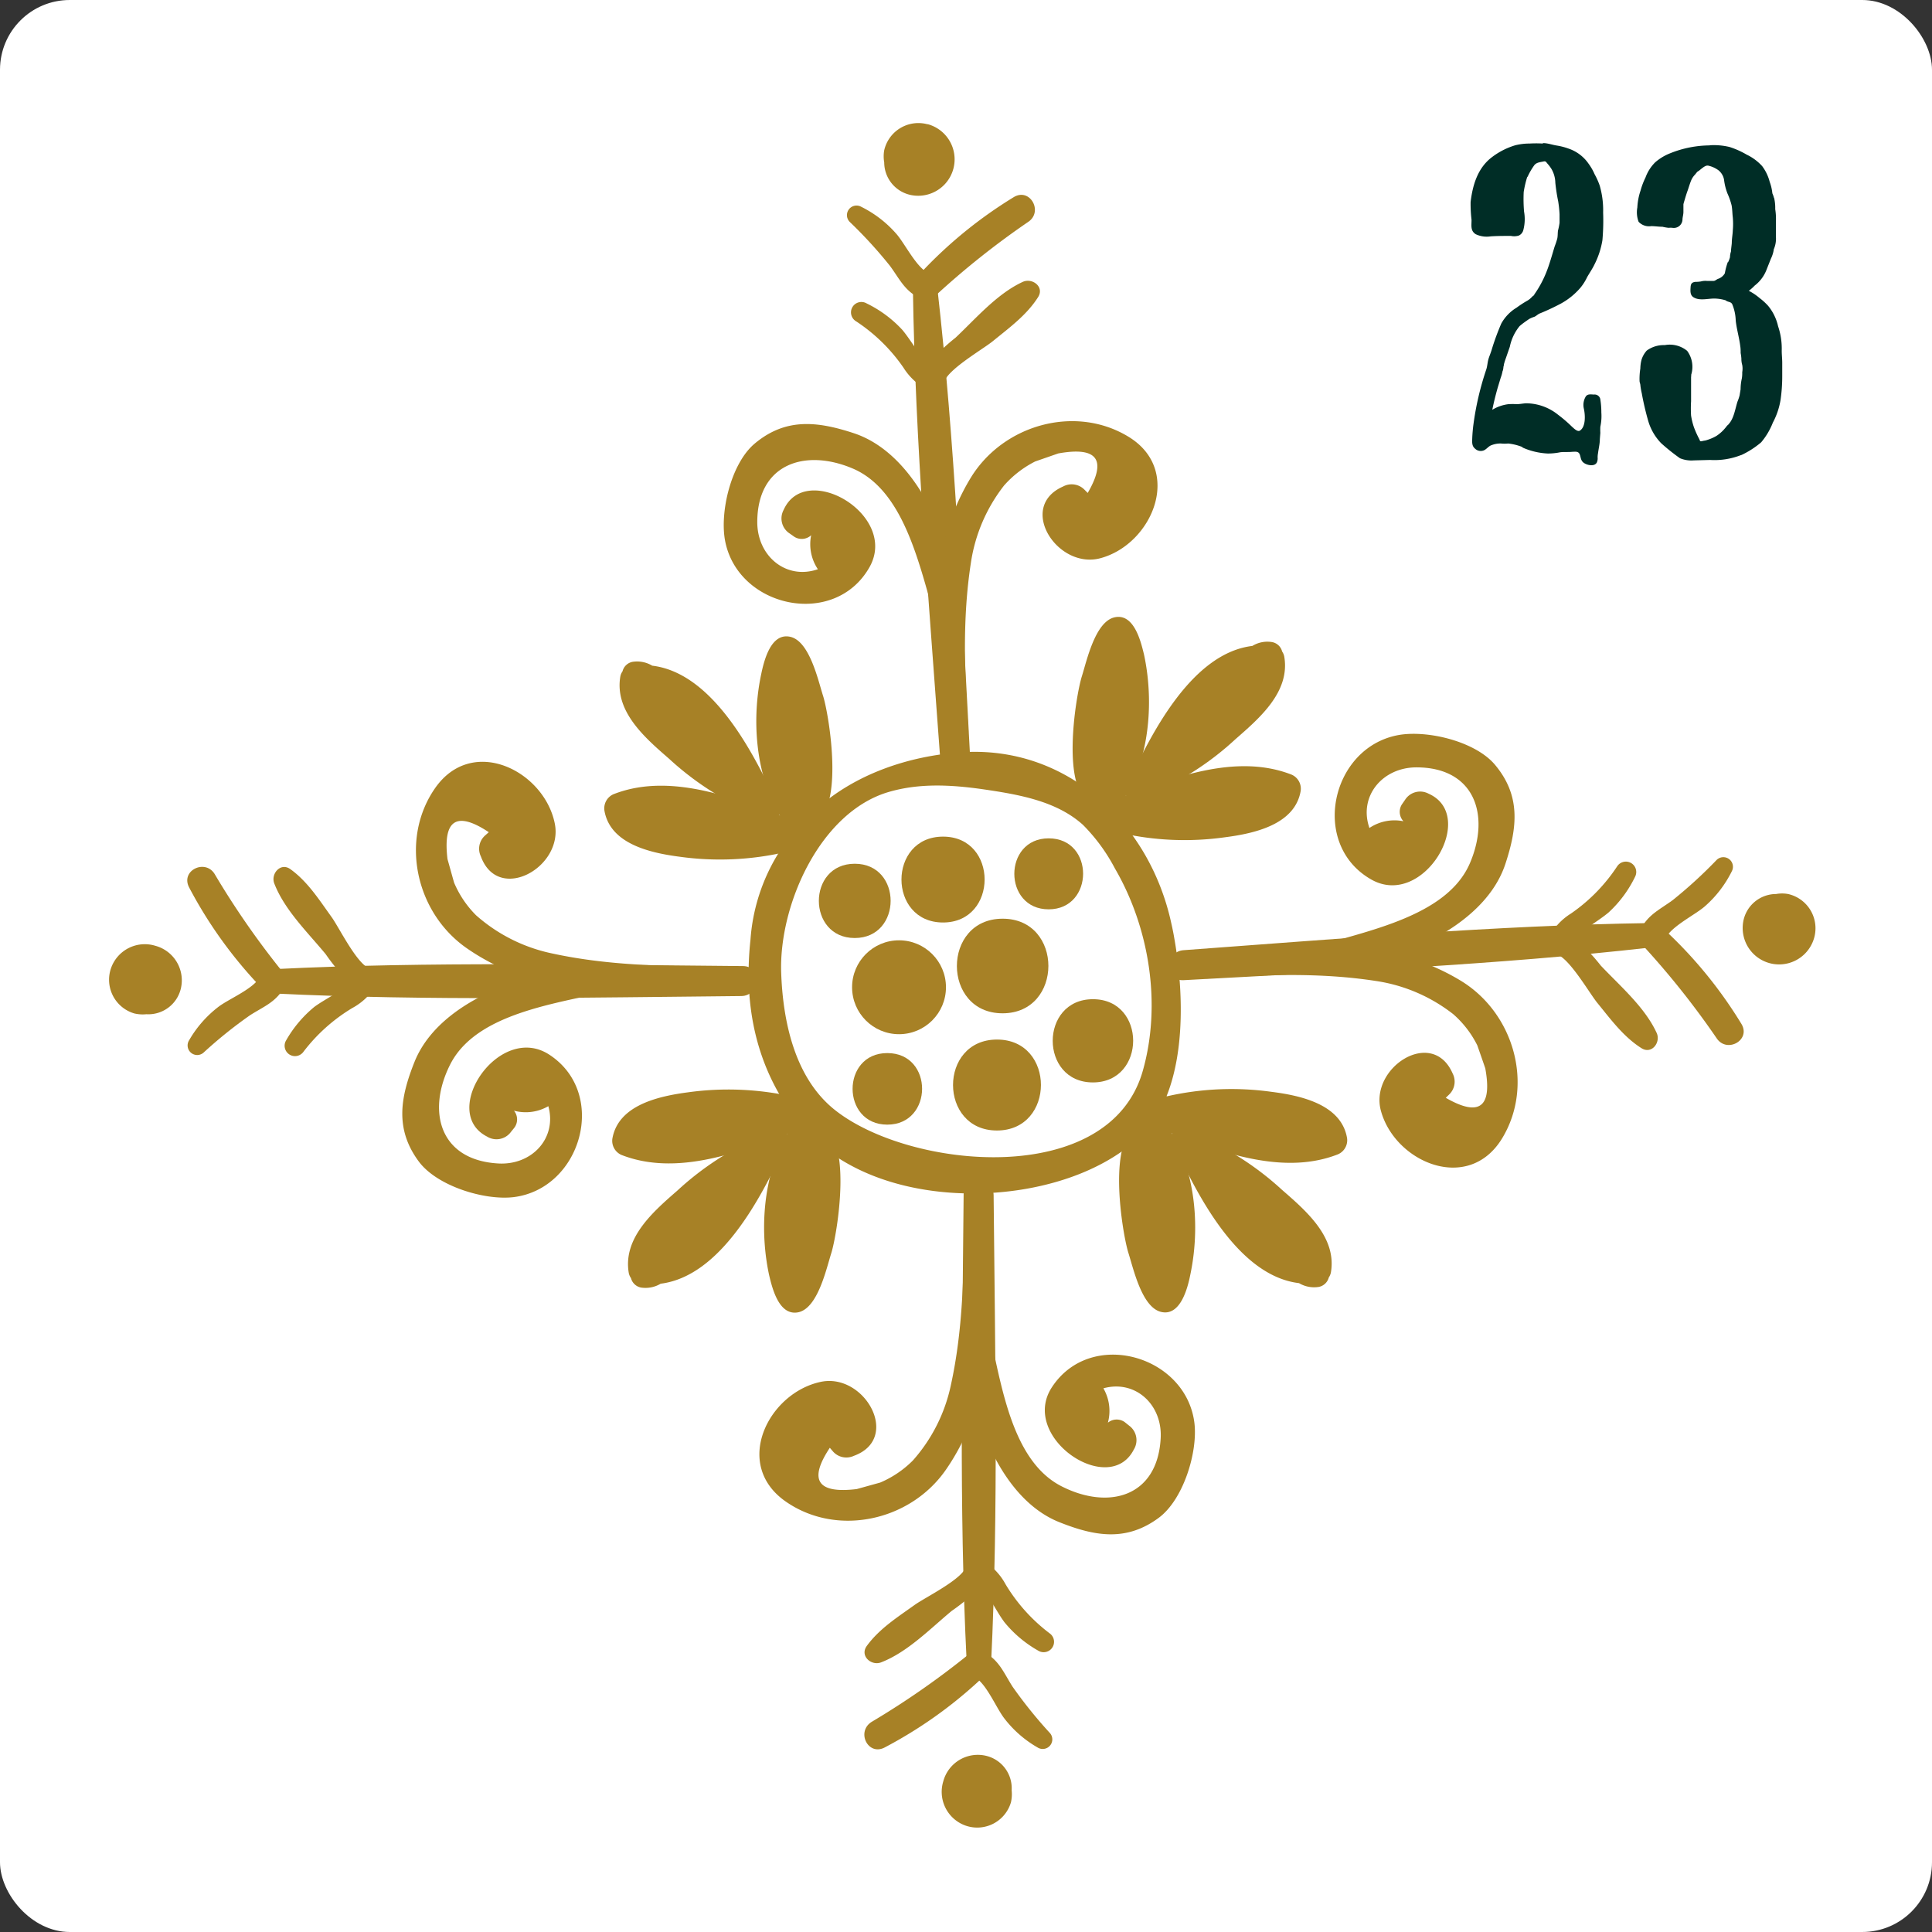 <svg xmlns="http://www.w3.org/2000/svg" viewBox="0 0 270 270"><rect x="0" y="0" width="270" height="270" fill="#333333" stroke="none"/><defs><style>.cls-1{fill:#fff;}.cls-2{fill:#002d26;}.cls-3{fill:#a78126;}</style></defs><g id="Capa_2" data-name="Capa 2"><g id="Home"><rect class="cls-1" width="270" height="270" rx="9.75"/><path class="cls-2" d="M215.66,20c.62,0,1.23.23,1.84.33a8.91,8.91,0,0,1,1.69.43A5.55,5.55,0,0,1,222,22.87a7.48,7.48,0,0,1,.85,1.48,10.17,10.17,0,0,1,.71,1.58,12.38,12.38,0,0,1,.48,3.78,31.05,31.05,0,0,1-.1,3.86A11.64,11.64,0,0,1,222.81,37c-.29.6-.67,1.14-1,1.72a7.2,7.2,0,0,1-.94,1.49,9.83,9.83,0,0,1-2.72,2.21c-1,.53-2,1-3,1.4-.28.13-.46.35-.74.46a3.75,3.75,0,0,0-.69.29c-.46.31-.92.63-1.35,1A6.64,6.64,0,0,0,211,48.46l-.55,1.59a8.39,8.39,0,0,0-.27.85,1.53,1.53,0,0,1-.07.36v-.09a2.33,2.33,0,0,1-.11.7v-.09a5.21,5.21,0,0,1-.27,1l-.45,1.49c-.28,1-.53,2-.73,3a5.64,5.64,0,0,1,2.29-.79,10.48,10.48,0,0,1,1.12,0c.43,0,.84-.09,1.27-.12a7.18,7.18,0,0,1,4.51,1.6,18.75,18.75,0,0,1,1.91,1.64c.23.2.79.8,1.14.58.88-.55.74-2.32.54-3.14a2.29,2.29,0,0,1,.29-1.64c.26-.37.73-.28,1.13-.26a.81.81,0,0,1,.91.76,11.23,11.23,0,0,1,.13,1.74,7.12,7.12,0,0,1-.14,2,7.94,7.94,0,0,0,0,.85l-.07.89c0,.64-.17,1.29-.25,1.94a3.25,3.25,0,0,0-.06.59,1.42,1.42,0,0,1-.1.7c-.31.65-1.39.41-1.85.06s-.38-.82-.58-1.23-.67-.3-1-.3c-.55.06-1.12,0-1.67.06a8.69,8.69,0,0,1-1.76.18,9.82,9.82,0,0,1-3.63-.88l.14,0a7.63,7.63,0,0,0-2.05-.52,4.91,4.91,0,0,1-1,0,3.37,3.37,0,0,0-1.29.22c-.44.13-.69.55-1.09.73a1.14,1.14,0,0,1-1.26-.24c-.45-.37-.4-.91-.38-1.46s.08-1.26.16-1.88a40.83,40.83,0,0,1,1.8-7.72c.14-.43.16-.88.27-1.32s.37-1,.53-1.58a34.18,34.18,0,0,1,1.29-3.5A5.94,5.94,0,0,1,211.94,43a15.6,15.6,0,0,1,1.54-1,2.54,2.54,0,0,0,.46-.35l.25-.25.21-.16,0-.06a14.89,14.89,0,0,0,1.67-3.06c.45-1.09.83-2.48,1.2-3.69a10.69,10.69,0,0,0,.36-1.09c.08-.36.05-.75.1-1.11a8.56,8.56,0,0,0,.22-1.1c0-.4,0-.8,0-1.2a16.91,16.91,0,0,0-.19-1.79,25.32,25.32,0,0,1-.4-2.59,4,4,0,0,0-.53-1.92,5.2,5.2,0,0,0-.57-.76c-.2-.24-.24-.38-.57-.3s-.91.1-1.24.48a9.15,9.15,0,0,0-1,1.73l0-.11a14.73,14.73,0,0,0-.51,2.16,20.86,20.86,0,0,0,.05,2.74,6,6,0,0,1-.1,2.57,1.16,1.16,0,0,1-.61.77,2.13,2.13,0,0,1-1.12.06c-.95,0-1.89,0-2.83.06a3.59,3.59,0,0,1-2.1-.3c-.75-.48-.58-1.2-.58-2a19,19,0,0,1-.13-2.51c.29-2.39,1-4.77,3-6.27a10.19,10.19,0,0,1,3.25-1.65,8.25,8.25,0,0,1,2-.24,15.62,15.62,0,0,1,1.81,0Z"/><path class="cls-2" d="M238.94,20.3a9.44,9.44,0,0,1,2.76.24,11.72,11.72,0,0,1,2.4,1.07,7,7,0,0,1,2.16,1.6,6.28,6.28,0,0,1,1.06,2.21,6.54,6.54,0,0,1,.37,1.59v.09s0-.05,0-.08a3.18,3.18,0,0,1,.23.68l0-.1a6,6,0,0,1,.17,1.62,8.88,8.88,0,0,1,.1,1.71l0,2.19a3.72,3.72,0,0,1-.35,1.83l.05-.07a4.62,4.62,0,0,1-.41,1.29l-.59,1.49a5.09,5.09,0,0,1-1.86,2.39l.19-.14a6.3,6.3,0,0,1-.82.73,7.87,7.87,0,0,1,1.49,1,8.82,8.82,0,0,1,1.2,1.09,6.84,6.84,0,0,1,1.4,2.86A9.79,9.79,0,0,1,249,49c0,.63.08,1.22.07,1.85l0,1.74a23.1,23.1,0,0,1-.24,3.33,10.24,10.24,0,0,1-1.07,3.14,9.76,9.76,0,0,1-1.63,2.75,12.27,12.27,0,0,1-2.85,1.82l.1-.06a10.12,10.12,0,0,1-4.4.71l-2.27.06a4.22,4.22,0,0,1-1.93-.3,28,28,0,0,1-2.64-2.11,7.49,7.49,0,0,1-1.8-3.11,39.27,39.27,0,0,1-.9-3.86,9.75,9.75,0,0,1-.19-1.08c0-.22-.11-.41-.12-.64a9.41,9.41,0,0,1,.11-1.75,5,5,0,0,1,.18-1.26,3.45,3.45,0,0,1,.71-1.23,4,4,0,0,1,2.52-.77,3.83,3.83,0,0,1,3.13.8,3.76,3.76,0,0,1,.55,3.4c.05-.17,0,.28,0,.3v1.11l0,2.24a16.36,16.36,0,0,0,0,2,9.7,9.7,0,0,0,.38,1.57,13.26,13.26,0,0,0,.77,1.72c.11.27.1.35.42.27s.41-.06.63-.14a6.09,6.09,0,0,0,1.36-.59,5.41,5.41,0,0,0,1.29-1.19l-.07.1.22-.29c.07-.1.19-.15.26-.24l-.11.09c.84-.81,1-2.21,1.34-3.26a6.69,6.69,0,0,0,.29-.86l.14-.85a7,7,0,0,1,.18-1.55,4.85,4.85,0,0,0,.05-.85,2.86,2.86,0,0,0,0-1,3.05,3.05,0,0,1-.12-.9,6.76,6.76,0,0,0-.1-.77c0-.32,0-.64-.06-1-.15-1.19-.5-2.34-.63-3.54a6.39,6.39,0,0,0-.49-2.29c-.21-.39-.61-.26-.92-.54a5.63,5.63,0,0,0-1.35-.24c-1-.07-2.25.38-3.15-.19-.48-.31-.43-.88-.4-1.38s.16-.7.67-.77a4,4,0,0,0,.78-.06,2.38,2.38,0,0,1,.84-.07h.92c.23,0,.41-.21.63-.29a1.71,1.71,0,0,0,.95-.78,8.89,8.89,0,0,1,.43-1.61l0,.11a4,4,0,0,0,.29-.75,2.49,2.49,0,0,1,.13-.77v.12c0-.42.1-1,.12-1.34,0-.58.12-1.16.14-1.74a10.3,10.3,0,0,0,0-1.84c-.07-.56-.06-1.14-.17-1.69a9.55,9.55,0,0,0-.57-1.63,7.83,7.83,0,0,1-.48-1.92,2.17,2.17,0,0,0-.79-1.34,3.78,3.78,0,0,0-1.38-.63c-.43-.14-1,.45-1.39.74l-.09.07.08-.06c-.14,0-.4.4-.48.48a2.79,2.79,0,0,0-.49.69c-.21.46-.42,1.2-.56,1.58s-.29.87-.42,1.32c0,0-.15.47-.16.59v-.07l0,1.13c0,.34-.11.68-.13,1a1.21,1.21,0,0,1-1.4,1.21,2.36,2.36,0,0,0-.53,0,6.6,6.6,0,0,1-.87-.15c-.52,0-1-.08-1.56-.09A2,2,0,0,1,229,31a3.72,3.72,0,0,1-.18-2,8.72,8.72,0,0,1,.45-2.37,10.2,10.2,0,0,1,.69-1.82,5.78,5.78,0,0,1,1.35-2.12,7.15,7.15,0,0,1,2.1-1.27,15,15,0,0,1,5.54-1.1Z"/><path class="cls-3" d="M164.1,131.07c-.12-.71-.26-1.39-.4-2-3-13.94-14.51-24.91-29.28-23.94-7.34.49-14.88,3-20.4,8a26.46,26.46,0,0,0-9.14,18.2c-1,9.31.81,18.08,6.68,25.48,7.27,9.16,21,11.25,31.91,9.32,5.62-1,11.27-3.15,15.57-7C165.88,153,165.69,140,164.1,131.07Zm-4.39,18.57c-4.68,16.55-32.7,13.8-43.12,5.41-5.57-4.49-7.19-12.41-7.42-19.15-.31-9.49,5.48-22.45,15.06-25.23,4.27-1.24,8.64-1,13-.39,5,.73,10.37,1.61,14.12,5a25.19,25.19,0,0,1,4.45,6.07C160.62,129.62,162.35,140.33,159.71,149.64Z"/><path class="cls-3" d="M131,40.3c-.25-2.14-3.46-2.26-3.42,0,.32,21.67,2.22,43.59,3.78,65.21.2,2.67,4.35,2.71,4.2,0C134.37,83.84,133.45,61.85,131,40.3Z"/><path class="cls-3" d="M157.65,61c-7.41-4.47-17.46-1.66-22,5.79-6.2,10.18-6.33,24.47-3.32,35.73.44,1.64,3.12,1.34,3-.41-.54-7.82-.85-15.65.35-23.43a23,23,0,0,1,4.64-10.83,14.52,14.52,0,0,1,4.35-3.36l3.22-1.12q8.18-1.48,4.12,5.52l-.52-.52a2.5,2.5,0,0,0-2.92-.38c-6.49,2.85-.76,11.71,5.29,10C161.06,76,165.42,65.67,157.65,61Z"/><path class="cls-3" d="M119.32,60.54c-5.13-1.69-9.55-2.16-13.86,1.46-3.29,2.77-4.89,9.53-4.13,13.56,1.77,9.38,15.31,12.31,20.18,3.71,4.13-7.3-8.93-14.94-12-8a2.5,2.5,0,0,0,.87,3.3l.65.46a1.94,1.94,0,0,0,2.33-.23,6.28,6.28,0,0,0,.94,4.75c-4.4,1.53-8.46-1.79-8.47-6.57,0-8.14,6.65-10.35,13.35-7.5,8.35,3.56,9.86,17.08,12.65,24.51a1.4,1.4,0,0,0,2.73-.37C134.69,79.93,129.59,63.93,119.32,60.54Z"/><path class="cls-3" d="M142.94,39.39c-3.61,1.66-6.54,5.11-9.41,7.81a27.31,27.31,0,0,0-3.77,3.61c-1.44-1.33-2.44-3.25-3.65-4.7a16.71,16.71,0,0,0-5-3.71,1.45,1.45,0,0,0-1.46,2.51,24.09,24.09,0,0,1,6.61,6.47,8.64,8.64,0,0,0,3.38,3.11,1.55,1.55,0,0,0,2.26-.93c.3-1.81,5.43-4.72,6.86-5.89,2.29-1.87,4.72-3.63,6.31-6.14C146,40.09,144.26,38.79,142.94,39.39Z"/><path class="cls-3" d="M141.69,27.54a62.07,62.07,0,0,0-12.62,10.18c-1.42-1.2-2.71-3.76-3.77-5a15.85,15.85,0,0,0-4.94-3.82,1.34,1.34,0,0,0-1.62,2.1,63,63,0,0,1,5.63,6.15c1.34,1.82,2,3.41,4.08,4.48a1.92,1.92,0,0,0,2.26-.29,114.61,114.61,0,0,1,13-10.34C145.82,29.56,143.94,26.2,141.69,27.54Z"/><path class="cls-3" d="M129.63,17.37A4.9,4.9,0,0,0,123.57,21a4.8,4.8,0,0,0,0,1.69,4.67,4.67,0,0,0,3.86,4.59,5.09,5.09,0,0,0,2.2-9.93Z"/><path class="cls-3" d="M135.09,232.17c.11,2.15,3.31,2.47,3.42.22,1.05-21.65.54-43.64.35-65.32,0-2.68-4.17-3-4.19-.26C134.5,188.5,134,210.51,135.09,232.17Z"/><path class="cls-3" d="M109.82,209.85c7.1,4.94,17.31,2.77,22.32-4.38,6.83-9.77,7.86-24,5.57-35.45-.33-1.66-3-1.54-3,.22,0,7.84-.14,15.67-1.83,23.36a23,23,0,0,1-5.31,10.51,14.35,14.35,0,0,1-4.56,3.08l-3.28.91q-8.26,1-3.76-5.77l.48.56a2.49,2.49,0,0,0,2.89.56c6.65-2.43,1.5-11.64-4.65-10.33C107.36,194.68,102.35,204.67,109.82,209.85Z"/><path class="cls-3" d="M148,212.71c5,2,9.39,2.76,13.92-.58,3.46-2.55,5.49-9.19,5-13.27-1.17-9.47-14.5-13.26-19.91-5-4.59,7,8,15.47,11.44,8.72a2.51,2.51,0,0,0-.66-3.35l-.61-.49a1.94,1.94,0,0,0-2.35.08,6.3,6.3,0,0,0-.63-4.8c4.48-1.25,8.33,2.32,8,7.09-.5,8.12-7.29,9.91-13.79,6.63-8.11-4.07-8.76-17.66-11.08-25.26a1.4,1.4,0,0,0-2.75.2C133.93,192.38,138,208.68,148,212.71Z"/><path class="cls-3" d="M123.13,232.32c3.7-1.43,6.84-4.68,9.88-7.2a27,27,0,0,0,4-3.36c1.34,1.42,2.22,3.4,3.34,4.92a16.66,16.66,0,0,0,4.74,4,1.45,1.45,0,0,0,1.61-2.41,24.18,24.18,0,0,1-6.18-6.88,8.57,8.57,0,0,0-3.18-3.31,1.55,1.55,0,0,0-2.31.78c-.41,1.79-5.72,4.36-7.22,5.44-2.4,1.72-4.94,3.33-6.68,5.73C120.13,231.43,121.77,232.84,123.13,232.32Z"/><path class="cls-3" d="M123.62,244.22a61.71,61.71,0,0,0,13.24-9.35c1.34,1.28,2.47,3.92,3.45,5.22a15.69,15.69,0,0,0,4.69,4.12,1.34,1.34,0,0,0,1.74-2,64,64,0,0,1-5.23-6.49c-1.22-1.91-1.79-3.53-3.79-4.74a1.91,1.91,0,0,0-2.26.15,115.45,115.45,0,0,1-13.64,9.5C119.63,242,121.29,245.42,123.62,244.22Z"/><path class="cls-3" d="M135,255.15a4.91,4.91,0,0,0,6.28-3.27,5.07,5.07,0,0,0,.1-1.68,4.66,4.66,0,0,0-3.56-4.82,5,5,0,0,0-6,3.58A5,5,0,0,0,135,255.15Z"/><path class="cls-3" d="M230.62,132.42c2.14-.25,2.25-3.46,0-3.42-21.67.32-43.59,2.22-65.21,3.79-2.68.19-2.71,4.34,0,4.19C187.07,135.78,209.07,134.86,230.62,132.42Z"/><path class="cls-3" d="M209.94,159.06c4.48-7.41,1.67-17.46-5.79-22-10.18-6.2-24.47-6.33-35.73-3.32-1.63.44-1.34,3.12.41,3,7.82-.54,15.65-.85,23.44.35a23,23,0,0,1,10.82,4.64,14.2,14.2,0,0,1,3.36,4.35c.38,1.07.75,2.14,1.12,3.22,1,5.46-.84,6.82-5.52,4.12l.53-.52A2.49,2.49,0,0,0,203,150c-2.84-6.49-11.71-.76-10,5.29C195,162.47,205.24,166.83,209.94,159.06Z"/><path class="cls-3" d="M210.38,120.73c1.69-5.13,2.16-9.55-1.46-13.86-2.77-3.29-9.53-4.89-13.56-4.13-9.39,1.77-12.32,15.31-3.71,20.18,7.3,4.13,14.93-8.93,8-12a2.5,2.5,0,0,0-3.3.87l-.45.65a1.94,1.94,0,0,0,.23,2.33,6.28,6.28,0,0,0-4.75.94c-1.54-4.4,1.79-8.46,6.56-8.47,8.14,0,10.35,6.65,7.5,13.35-3.55,8.35-17.07,9.86-24.51,12.65a1.4,1.4,0,0,0,.37,2.73C191,136.1,207,131,210.38,120.73Z"/><path class="cls-3" d="M231.52,144.35c-1.66-3.61-5.1-6.54-7.81-9.41a26.65,26.65,0,0,0-3.6-3.77c1.32-1.43,3.25-2.44,4.69-3.65a16.54,16.54,0,0,0,3.71-5,1.45,1.45,0,0,0-2.5-1.46,24.09,24.09,0,0,1-6.47,6.61,8.53,8.53,0,0,0-3.11,3.39,1.55,1.55,0,0,0,.92,2.25c1.82.3,4.72,5.43,5.89,6.86,1.87,2.29,3.64,4.72,6.15,6.31C230.83,147.4,232.13,145.67,231.52,144.35Z"/><path class="cls-3" d="M243.37,143.1a61.68,61.68,0,0,0-10.17-12.62c1.19-1.42,3.75-2.71,5-3.77a15.85,15.85,0,0,0,3.82-4.94,1.34,1.34,0,0,0-2.1-1.61,64.33,64.33,0,0,1-6.15,5.63c-1.83,1.34-3.41,2-4.49,4.08a1.89,1.89,0,0,0,.3,2.25,115.73,115.73,0,0,1,10.34,13C241.36,147.23,244.72,145.35,243.37,143.1Z"/><path class="cls-3" d="M253.55,131a4.91,4.91,0,0,0-3.66-6.06,4.74,4.74,0,0,0-1.68,0,4.67,4.67,0,0,0-4.59,3.86,5.09,5.09,0,0,0,9.93,2.2Z"/><path class="cls-3" d="M38.47,135.43c-2.15.11-2.46,3.31-.21,3.41,21.65,1.06,43.64.55,65.31.36,2.69,0,3-4.17.27-4.19C82.14,134.84,60.14,134.36,38.47,135.43Z"/><path class="cls-3" d="M60.8,110.15c-4.94,7.11-2.77,17.32,4.38,22.33,9.77,6.83,24,7.86,35.45,5.57,1.66-.33,1.53-3-.22-3-7.84,0-15.67-.14-23.37-1.83a23.14,23.14,0,0,1-10.51-5.31,14.32,14.32,0,0,1-3.07-4.56c-.31-1.09-.61-2.19-.92-3.28q-1-8.26,5.77-3.77l-.55.49a2.47,2.47,0,0,0-.56,2.89c2.43,6.65,11.63,1.5,10.32-4.65C76,107.7,66,102.69,60.8,110.15Z"/><path class="cls-3" d="M57.94,148.37c-2,5-2.77,9.4.57,13.93,2.55,3.46,9.2,5.49,13.27,5,9.48-1.17,13.26-14.49,5-19.9-7-4.59-15.47,8-8.71,11.44a2.5,2.5,0,0,0,3.34-.66c.17-.21.34-.41.5-.62a1.94,1.94,0,0,0-.08-2.34,6.3,6.3,0,0,0,4.8-.63c1.25,4.48-2.33,8.33-7.09,8-8.12-.51-9.91-7.29-6.64-13.8,4.08-8.1,17.67-8.75,25.26-11.07A1.4,1.4,0,0,0,88,135C78.26,134.26,62,138.34,57.94,148.37Z"/><path class="cls-3" d="M38.33,123.46c1.43,3.71,4.68,6.85,7.19,9.89a27,27,0,0,0,3.36,4c-1.41,1.35-3.39,2.23-4.92,3.34a16.8,16.8,0,0,0-4,4.75,1.45,1.45,0,0,0,2.4,1.61,24.31,24.31,0,0,1,6.88-6.18,8.6,8.6,0,0,0,3.32-3.18,1.55,1.55,0,0,0-.78-2.31c-1.79-.41-4.36-5.72-5.44-7.22-1.73-2.4-3.33-4.94-5.74-6.68C39.22,120.46,37.81,122.11,38.33,123.46Z"/><path class="cls-3" d="M26.42,124a61.75,61.75,0,0,0,9.36,13.24c-1.29,1.34-3.92,2.47-5.22,3.44a15.88,15.88,0,0,0-4.13,4.7,1.34,1.34,0,0,0,2,1.74,62.75,62.75,0,0,1,6.5-5.23c1.91-1.22,3.53-1.79,4.73-3.79a1.88,1.88,0,0,0-.15-2.26A115.85,115.85,0,0,1,30,122.15C28.69,120,25.22,121.63,26.42,124Z"/><path class="cls-3" d="M15.5,135.35a4.91,4.91,0,0,0,3.27,6.28,5.07,5.07,0,0,0,1.68.11,4.67,4.67,0,0,0,4.82-3.57,5,5,0,0,0-3.58-6A5,5,0,0,0,15.5,135.35Z"/><path class="cls-3" d="M155.73,86.28c-2.69.64-3.86,6.08-4.54,8.24-.86,2.7-3.14,16.74,1.73,17.87a.78.78,0,0,0,0,.14c-.48,1.34,1.43,2.59,2.4,1.48,5.17-5.85,6.14-15.09,4.57-22.48C159.45,89.7,158.49,85.63,155.73,86.28Z"/><path class="cls-3" d="M179.18,91.05a1.78,1.78,0,0,0-1.42-1.32,4,4,0,0,0-2.74.54c-8.36,1-14,12-17.13,18.71a1.44,1.44,0,0,0-.08.25l-.24.17c-1.27.9-.08,2.64,1.27,2.24.16,0,.31-.11.47-.16a1.65,1.65,0,0,0,1.65-.57,41,41,0,0,0,11.71-7.62c3.37-2.94,7.64-6.61,6.81-11.51A1.82,1.82,0,0,0,179.18,91.05Z"/><path class="cls-3" d="M180.51,108.26c-8.5-3.33-18.4,1.12-26.36,4.19-2.74,1.06-1.06,5.13,1.69,4.2.26-.08.52-.15.77-.24a40.56,40.56,0,0,0,14.58.6c4.12-.53,9.78-1.78,10.58-6.47A2.14,2.14,0,0,0,180.51,108.26Z"/><path class="cls-3" d="M110.46,89c2.69.63,3.87,6.07,4.56,8.23.86,2.69,3.17,16.73-1.7,17.87a.78.78,0,0,1,.05.14,1.47,1.47,0,0,1-2.4,1.49c-5.17-5.85-6.16-15.08-4.6-22.47C106.75,92.43,107.7,88.36,110.46,89Z"/><path class="cls-3" d="M87,93.82a1.78,1.78,0,0,1,1.41-1.33,4.11,4.11,0,0,1,2.74.54c8.36,1,14,11.92,17.17,18.68,0,.09.05.17.08.25a1.88,1.88,0,0,0,.23.16c1.28.91.09,2.65-1.26,2.25-.16,0-.31-.1-.47-.15a1.65,1.65,0,0,1-1.65-.58,41,41,0,0,1-11.73-7.59c-3.37-2.93-7.65-6.6-6.83-11.5A1.78,1.78,0,0,1,87,93.82Z"/><path class="cls-3" d="M85.72,111c8.5-3.35,18.41,1.09,26.37,4.14,2.75,1,1.07,5.13-1.68,4.21l-.77-.24a40.78,40.78,0,0,1-14.58.63c-4.13-.53-9.78-1.77-10.59-6.45A2.16,2.16,0,0,1,85.72,111Z"/><path class="cls-3" d="M111.62,183.38c2.69-.64,3.86-6.07,4.55-8.24.85-2.69,3.14-16.73-1.73-17.86a.88.88,0,0,1,0-.15,1.47,1.47,0,0,0-2.41-1.48c-5.16,5.86-6.13,15.09-4.56,22.48C107.91,180,108.86,184,111.62,183.38Z"/><path class="cls-3" d="M88.18,178.62a1.8,1.8,0,0,0,1.41,1.32,4.15,4.15,0,0,0,2.74-.54c8.36-1.05,14-12,17.14-18.71a2.5,2.5,0,0,0,.07-.26l.24-.16c1.27-.9.08-2.64-1.26-2.25l-.47.16a1.66,1.66,0,0,0-1.66.58,41.33,41.33,0,0,0-11.71,7.61c-3.37,2.94-7.64,6.62-6.81,11.52A1.9,1.9,0,0,0,88.18,178.62Z"/><path class="cls-3" d="M86.84,161.4c8.51,3.34,18.41-1.11,26.36-4.18,2.75-1.06,1.07-5.14-1.69-4.21-.25.09-.51.16-.77.24a41,41,0,0,0-14.57-.6c-4.13.54-9.78,1.79-10.59,6.48A2.15,2.15,0,0,0,86.84,161.4Z"/><path class="cls-3" d="M162.26,183.34c-2.69-.64-3.87-6.07-4.56-8.23-.86-2.7-3.17-16.73,1.7-17.87a.88.88,0,0,1-.05-.15c-.48-1.33,1.42-2.59,2.4-1.48,5.17,5.84,6.16,15.08,4.61,22.47C166,179.91,165,184,162.26,183.34Z"/><path class="cls-3" d="M185.7,178.53a1.8,1.8,0,0,1-1.41,1.32,4.11,4.11,0,0,1-2.75-.53c-8.36-1-14-11.93-17.17-18.69a1.82,1.82,0,0,1-.07-.25l-.24-.16c-1.28-.9-.08-2.64,1.26-2.25l.47.16a1.65,1.65,0,0,1,1.65.57,41.23,41.23,0,0,1,11.73,7.59c3.38,2.94,7.65,6.61,6.83,11.51A1.88,1.88,0,0,1,185.7,178.53Z"/><path class="cls-3" d="M187,161.31c-8.5,3.35-18.41-1.08-26.37-4.13-2.75-1.06-1.07-5.14,1.69-4.21l.77.24a40.5,40.5,0,0,1,14.57-.63c4.13.52,9.78,1.76,10.59,6.45A2.14,2.14,0,0,1,187,161.31Z"/><path class="cls-3" d="M140.12,128.39c-8.53,0-8.52,13.23,0,13.22S148.65,128.38,140.12,128.39Z"/><path class="cls-3" d="M131.79,116.92c-7.75,0-7.74,12,0,12S139.55,116.91,131.79,116.92Z"/><circle class="cls-3" cx="125.64" cy="137.97" r="6.56"/><path class="cls-3" d="M139.33,145.28c-8.2,0-8.18,12.72,0,12.71S147.53,145.27,139.33,145.28Z"/><path class="cls-3" d="M152.74,139.64c-7.5,0-7.49,11.64,0,11.63S160.24,139.63,152.74,139.64Z"/><path class="cls-3" d="M146.55,117.16c-6.4,0-6.39,9.92,0,9.92S153,117.15,146.55,117.16Z"/><path class="cls-3" d="M119.45,120.71c-6.69,0-6.68,10.38,0,10.38S126.15,120.7,119.45,120.71Z"/><path class="cls-3" d="M124,147.17c-6.47,0-6.46,10,0,10S130.51,147.16,124,147.17Z"/></g></g></svg>